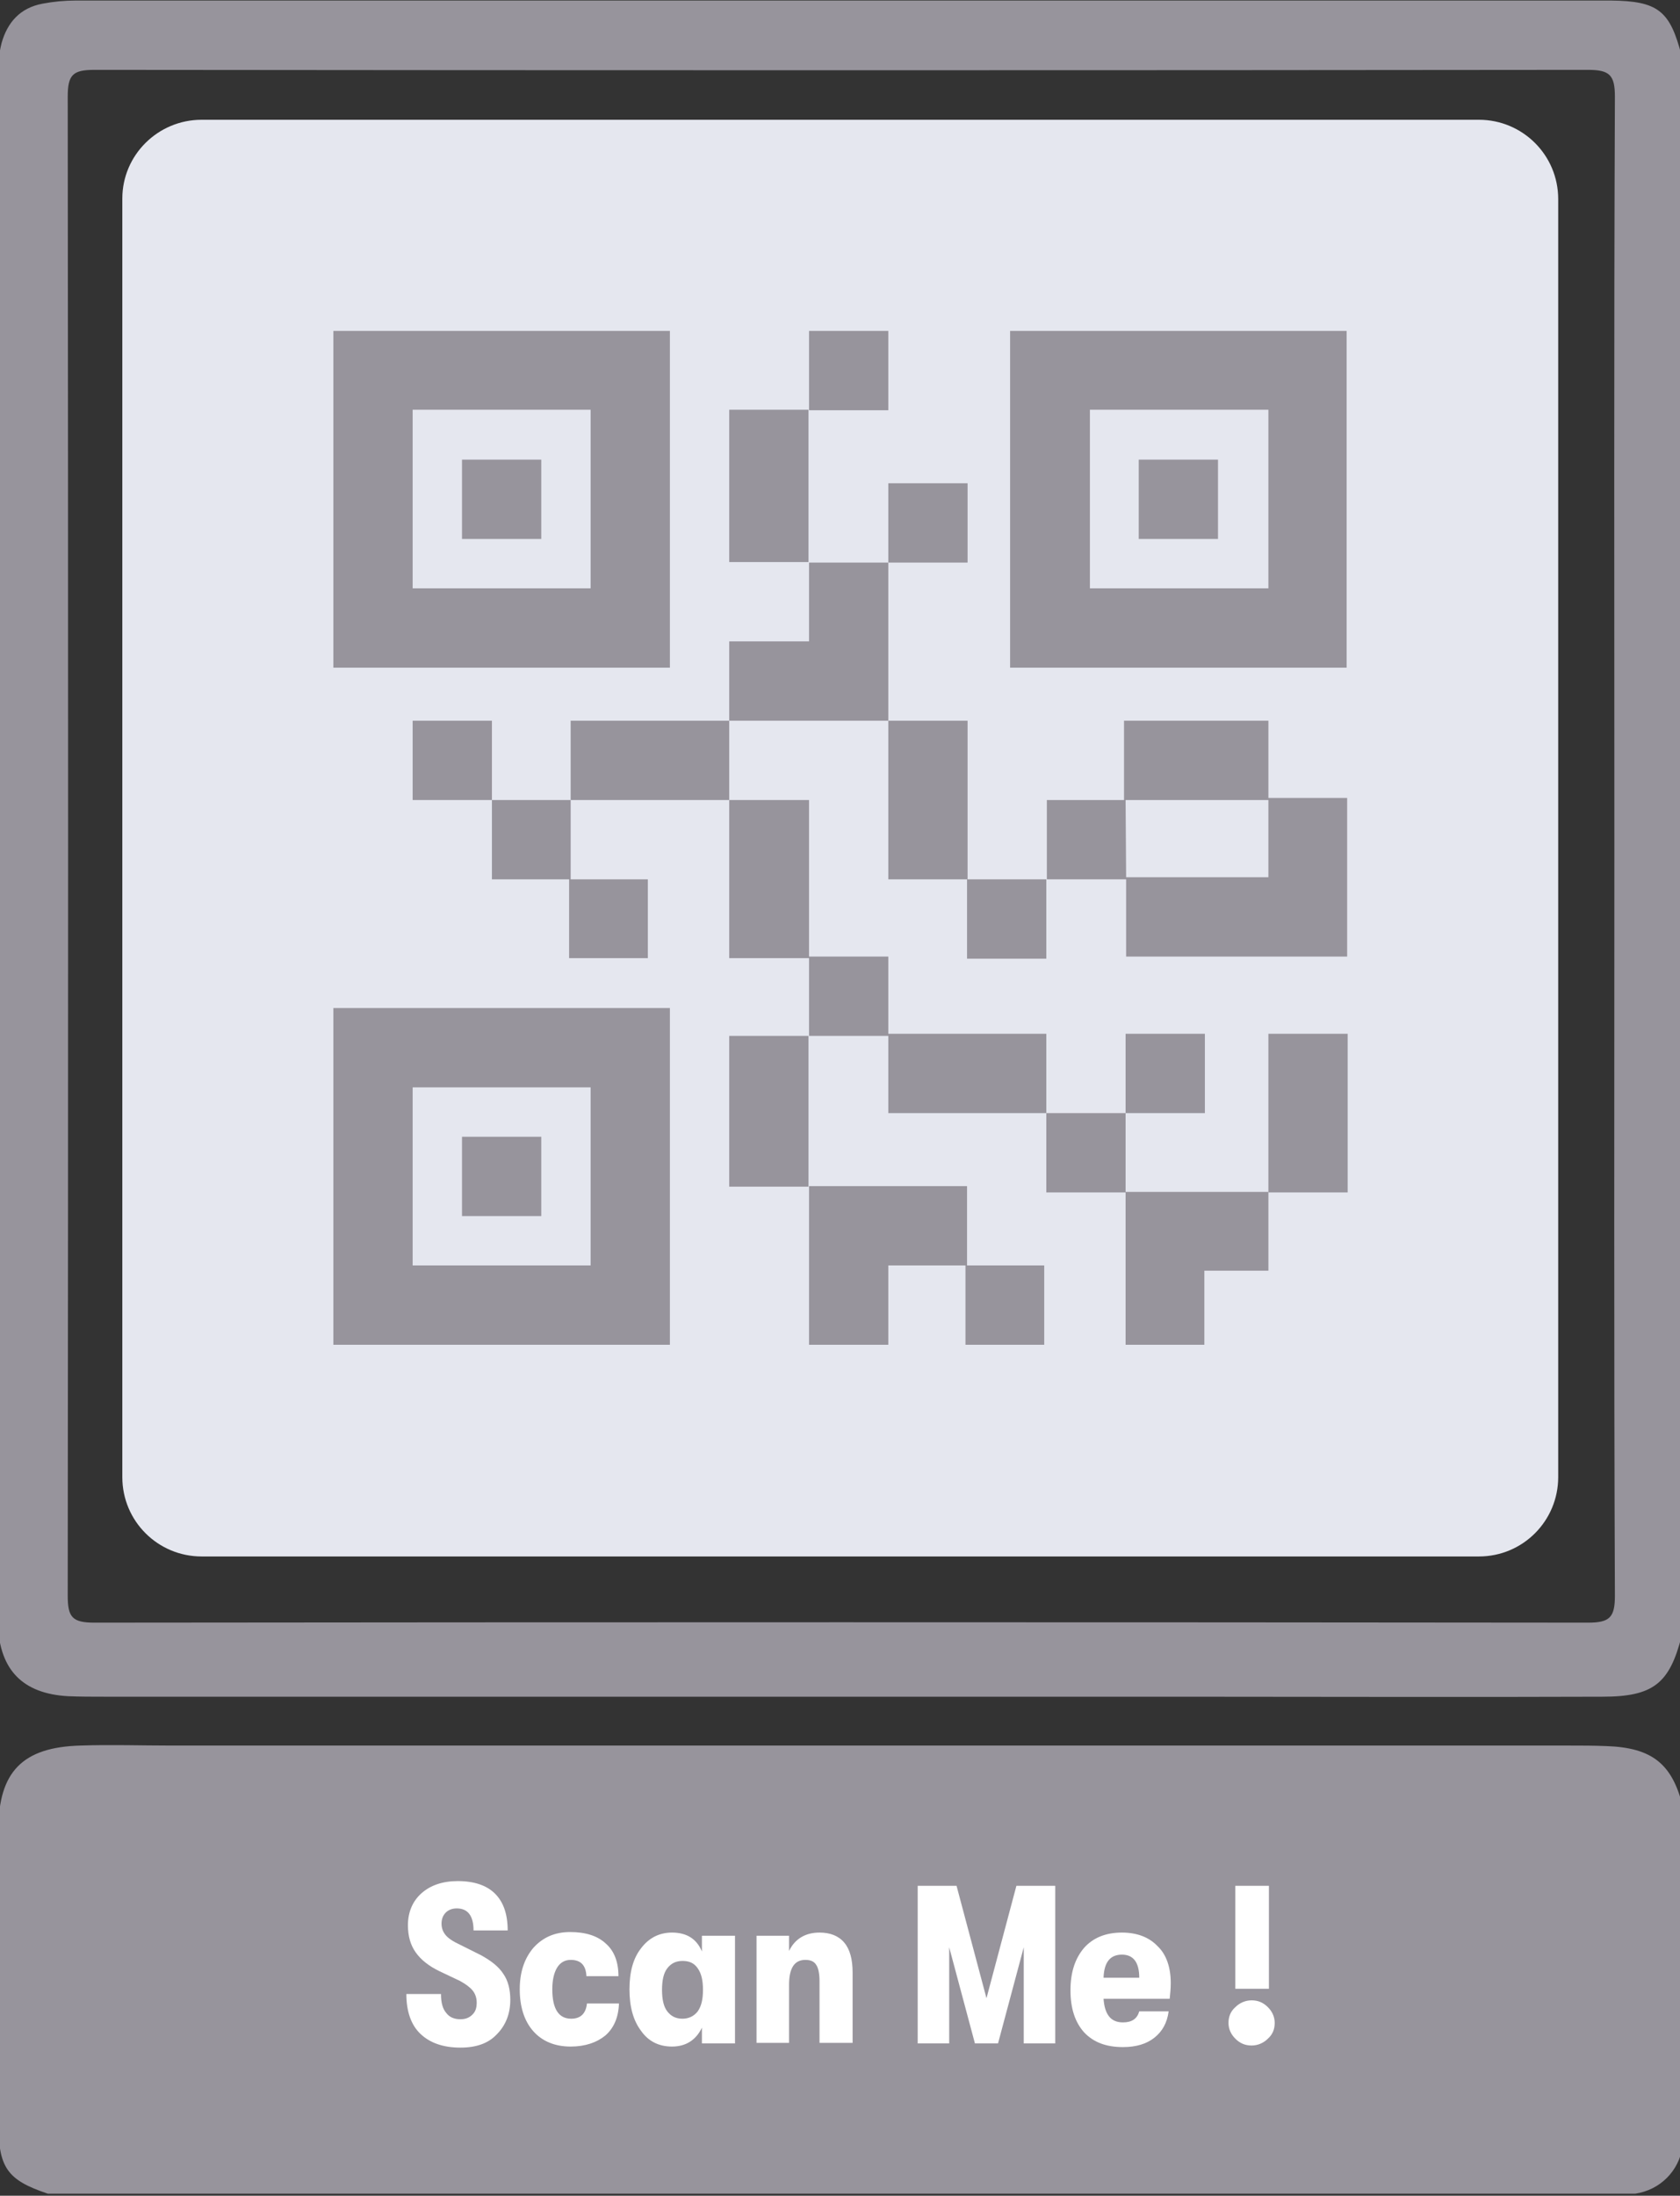 <svg width="320" height="418" viewBox="0 0 320 418" fill="none" xmlns="http://www.w3.org/2000/svg">
    <rect x="0" y="0" width="320" height="418" fill="#333333" stroke="none"/>
    <g clip-path="url(#clip0_1247_3)">
        <path d="M320.5 343.8V408.6C319.8 413.3 316.2 416.9 311.5 417.6H9.1C1.3 415 -0.3 412.6 -0.3 404.1C-0.3 385.5 -0.3 366.9 -0.3 348.3C-0.3 337.3 4.3 332.6 15.3 332.3C21.1 332.1 26.9 332.3 32.7 332.3H299C301.3 332.3 303.6 332.3 306 332.4C314.7 332.7 318.5 335.8 320.5 343.8Z" fill="#97949C"/>
        <path d="M306.8 0.1H305.8C208.7 0.1 111.6 0.1 14.5 0.1C12.3 0.1 10.2 0.3 8.1 0.7C3.8 1.5 1.4 4.3 0.3 8.2C-0.3 10.6 -0.5 13.1 -0.4 15.6C-0.4 112.5 -0.4 209.5 -0.4 306.4C-0.4 307.4 -0.4 308.4 -0.4 309.4C-5.21541e-06 318 4.4 322.4 12.9 322.9C15.2 323 17.5 323 19.9 323H224.7C251.5 323 278.4 323.1 305.2 323C314.9 323 318 320.5 320.3 311.5V10.6C318.1 2 315.8 0.2 306.8 0.1ZM307.5 161.4C307.5 208.9 307.4 256.4 307.6 303.8C307.6 307.9 306.6 308.9 302.5 308.9C207.7 308.8 112.9 308.8 18 308.9C13.8 308.9 12.9 307.9 12.9 303.8C13 208.7 13 113.6 12.9 18.4C12.9 14.2 13.9 13.3 18 13.3C112.8 13.4 207.6 13.4 302.5 13.3C306.6 13.3 307.6 14.3 307.6 18.4C307.4 66.2 307.5 113.8 307.5 161.4Z" fill="#97949C"/>
        <path d="M38.4 22.8H281.7C290 22.8 296.8 29.5 296.8 37.9V281.2C296.8 289.5 290.1 296.3 281.7 296.3H38.4C30.1 296.3 23.3 289.6 23.3 281.2V37.8C23.3 29.5 30.1 22.8 38.4 22.8Z" fill="#E5E7EF"/>
        <path d="M127.6 63H63.5V127.1H127.6V63ZM112.5 112H78.6V78H112.5V112Z" fill="#97949C"/>
        <path d="M103.1 87.5H88V102.6H103.1V87.5Z" fill="#97949C"/>
        <path d="M256.5 63H192.4V127.1H256.5V63ZM241.6 112H207.6V78H241.6V112Z" fill="#97949C"/>
        <path d="M232 87.5H216.9V102.6H232V87.5Z" fill="#97949C"/>
        <path d="M127.6 191.9H63.5V256H127.6V191.9ZM112.5 240.9H78.6V207H112.5V240.9Z" fill="#97949C"/>
        <path d="M103.1 216.4H88V231.5H103.1V216.4Z" fill="#97949C"/>
        <path d="M93.7 137.2H78.6V152.3H93.7V137.2Z" fill="#97949C"/>
        <path d="M108.4 167.4V182.4H123.4V167.4H108.7V152.3H93.7V167.4H108.4Z" fill="#97949C"/>
        <path d="M184.3 92H169.2V107.1H184.3V92Z" fill="#97949C"/>
        <path d="M154 78H138.9V107H154V78Z" fill="#97949C"/>
        <path d="M169.2 63H154.1V78.1H169.2V63Z" fill="#97949C"/>
        <path d="M169.2 107.1H154.1V122.1H138.9V137.2H169.2V107.1Z" fill="#97949C"/>
        <path d="M154.1 182.4V197.2H169.2V211.9H199.3V196.8H169.2V182.1H154.1V152.3H138.9V182.4H154.1Z" fill="#97949C"/>
        <path d="M184.3 137.2H169.2V167.4H184.3V137.2Z" fill="#97949C"/>
        <path d="M214.4 182.1H256.6V151.9H241.6V137.2H214.1V152.3H199.4V167.4H214.5V182.1H214.4ZM214.4 152.3H241.6V167H214.5L214.4 152.3Z" fill="#97949C"/>
        <path d="M256.7 196.8H241.6V227H256.7V196.8Z" fill="#97949C"/>
        <path d="M199.3 167.4H184.2V182.5H199.3V167.4Z" fill="#97949C"/>
        <path d="M214.4 211.9H199.3V227H214.4V211.9Z" fill="#97949C"/>
        <path d="M229.5 196.8H214.4V211.9H229.5V196.8Z" fill="#97949C"/>
        <path d="M229.4 256V241.9H241.6V226.9H214.4V256H229.4Z" fill="#97949C"/>
        <path d="M154 197.2H138.9V225.9H154V197.2Z" fill="#97949C"/>
        <path d="M169.2 256V240.9H183.9V256H198.9V240.9H184.2V225.8H154.1V256H169.2Z" fill="#97949C"/>
        <path d="M138.9 137.2H108.7V152.3H138.9V137.2Z" fill="#97949C"/>
        <path d="M87.7 389.8C84.4 389.8 81.9 388.9 80.1 387.2C78.3 385.5 77.4 382.9 77.4 379.6H84C84 381.2 84.3 382.4 85 383.2C85.6 384 86.5 384.4 87.7 384.4C88.7 384.4 89.4 384.1 90 383.5C90.6 382.9 90.8 382.2 90.8 381.2C90.8 380.3 90.5 379.5 90 378.9C89.5 378.3 88.7 377.7 87.6 377.1L83.8 375.3C81.7 374.3 80.2 373.1 79.2 371.7C78.2 370.3 77.7 368.6 77.7 366.5C77.7 364 78.6 361.9 80.3 360.4C82 358.9 84.3 358.1 87.2 358.1C90.3 358.1 92.7 358.9 94.3 360.5C95.9 362.1 96.7 364.4 96.7 367.5H90.2C90.2 364.7 89.1 363.3 87 363.3C86.1 363.3 85.4 363.6 84.9 364.1C84.4 364.6 84.1 365.3 84.1 366.2C84.1 367.1 84.4 367.8 84.9 368.4C85.4 369 86.3 369.6 87.6 370.2L91.6 372.2C93.6 373.3 95 374.4 95.9 375.8C96.8 377.1 97.2 378.8 97.2 380.7C97.2 383.4 96.3 385.6 94.6 387.3C93 389 90.7 389.8 87.7 389.8Z" fill="white"/>
        <path d="M108.7 389.6C105.7 389.6 103.3 388.6 101.6 386.7C99.9 384.8 99 382.1 99 378.7C99 375.4 99.9 372.8 101.6 370.8C103.4 368.8 105.7 367.8 108.6 367.8C111.5 367.8 113.8 368.5 115.4 370C117 371.4 117.8 373.5 117.8 376.2H111.7C111.6 374.1 110.6 373.1 108.7 373.1C107.6 373.1 106.7 373.6 106.1 374.6C105.5 375.6 105.2 377 105.2 378.7C105.2 382.4 106.4 384.3 108.8 384.3C110.6 384.3 111.6 383.3 111.8 381.4H117.9C117.8 384.1 116.9 386.1 115.3 387.5C113.7 388.8 111.5 389.6 108.7 389.6Z" fill="white"/>
        <path d="M128 389.6C125.5 389.6 123.5 388.6 122.1 386.6C120.6 384.6 119.9 382 119.9 378.7C119.9 375.4 120.6 372.8 122.1 370.9C123.6 368.9 125.6 367.9 128 367.9C130.8 367.9 132.7 369.1 133.7 371.5V368.5H140V389H133.7V386C132.6 388.3 130.7 389.6 128 389.6ZM130 384.3C131.2 384.3 132.2 383.8 132.9 382.9C133.6 381.9 133.9 380.6 133.9 378.8C133.9 377 133.6 375.7 132.9 374.7C132.2 373.7 131.3 373.3 130 373.3C128.7 373.3 127.8 373.8 127.1 374.7C126.4 375.6 126.1 377 126.1 378.8C126.1 380.6 126.4 382 127.1 382.9C127.8 383.8 128.7 384.3 130 384.3Z" fill="white"/>
        <path d="M144.1 389V368.5H150.3V371.4C151.4 369.1 153.4 367.9 156.1 367.9C158.1 367.9 159.7 368.5 160.8 369.8C161.9 371.1 162.4 373 162.4 375.5V388.9H156.1V377.2C156.1 375.8 155.9 374.7 155.5 374.1C155.1 373.4 154.4 373.1 153.4 373.1C151.3 373.1 150.3 374.7 150.3 377.8V388.9H144.1V389Z" fill="white"/>
        <path d="M174.8 389V359H182.2L187.9 380.4L193.6 359H201V389H195V370.7L190.1 389H185.7L180.8 370.7V389H174.8Z" fill="white"/>
        <path d="M223 377.5C223 378.6 222.9 379.5 222.8 380.5H210.2C210.3 381.9 210.6 383 211.2 383.8C211.8 384.6 212.7 385 213.9 385C215.6 385 216.6 384.3 217 382.9H222.6C222.3 385.1 221.4 386.7 219.9 387.9C218.4 389.1 216.4 389.7 213.9 389.7C210.7 389.7 208.3 388.8 206.5 386.9C204.8 385 203.9 382.4 203.9 378.9C203.9 375.4 204.8 372.8 206.5 370.8C208.2 368.9 210.6 367.9 213.7 367.9C216.6 367.9 218.9 368.8 220.5 370.5C222.2 372.1 223 374.6 223 377.5ZM210.2 376.5H217C217 373.6 215.9 372.1 213.7 372.1C211.5 372.1 210.3 373.5 210.2 376.5Z" fill="white"/>
        <path d="M241.5 388.1C240.7 388.9 239.6 389.4 238.4 389.4C237.2 389.4 236.2 389 235.3 388.1C234.5 387.3 234 386.3 234 385.1C234 383.9 234.4 382.9 235.3 382.1C236.1 381.3 237.2 380.8 238.4 380.8C239.6 380.8 240.6 381.2 241.5 382.1C242.3 382.9 242.8 383.9 242.8 385.1C242.8 386.3 242.4 387.3 241.5 388.1ZM235.3 378.6V359H241.7V378.6H235.3Z" fill="white"/>
    </g>
</svg>
